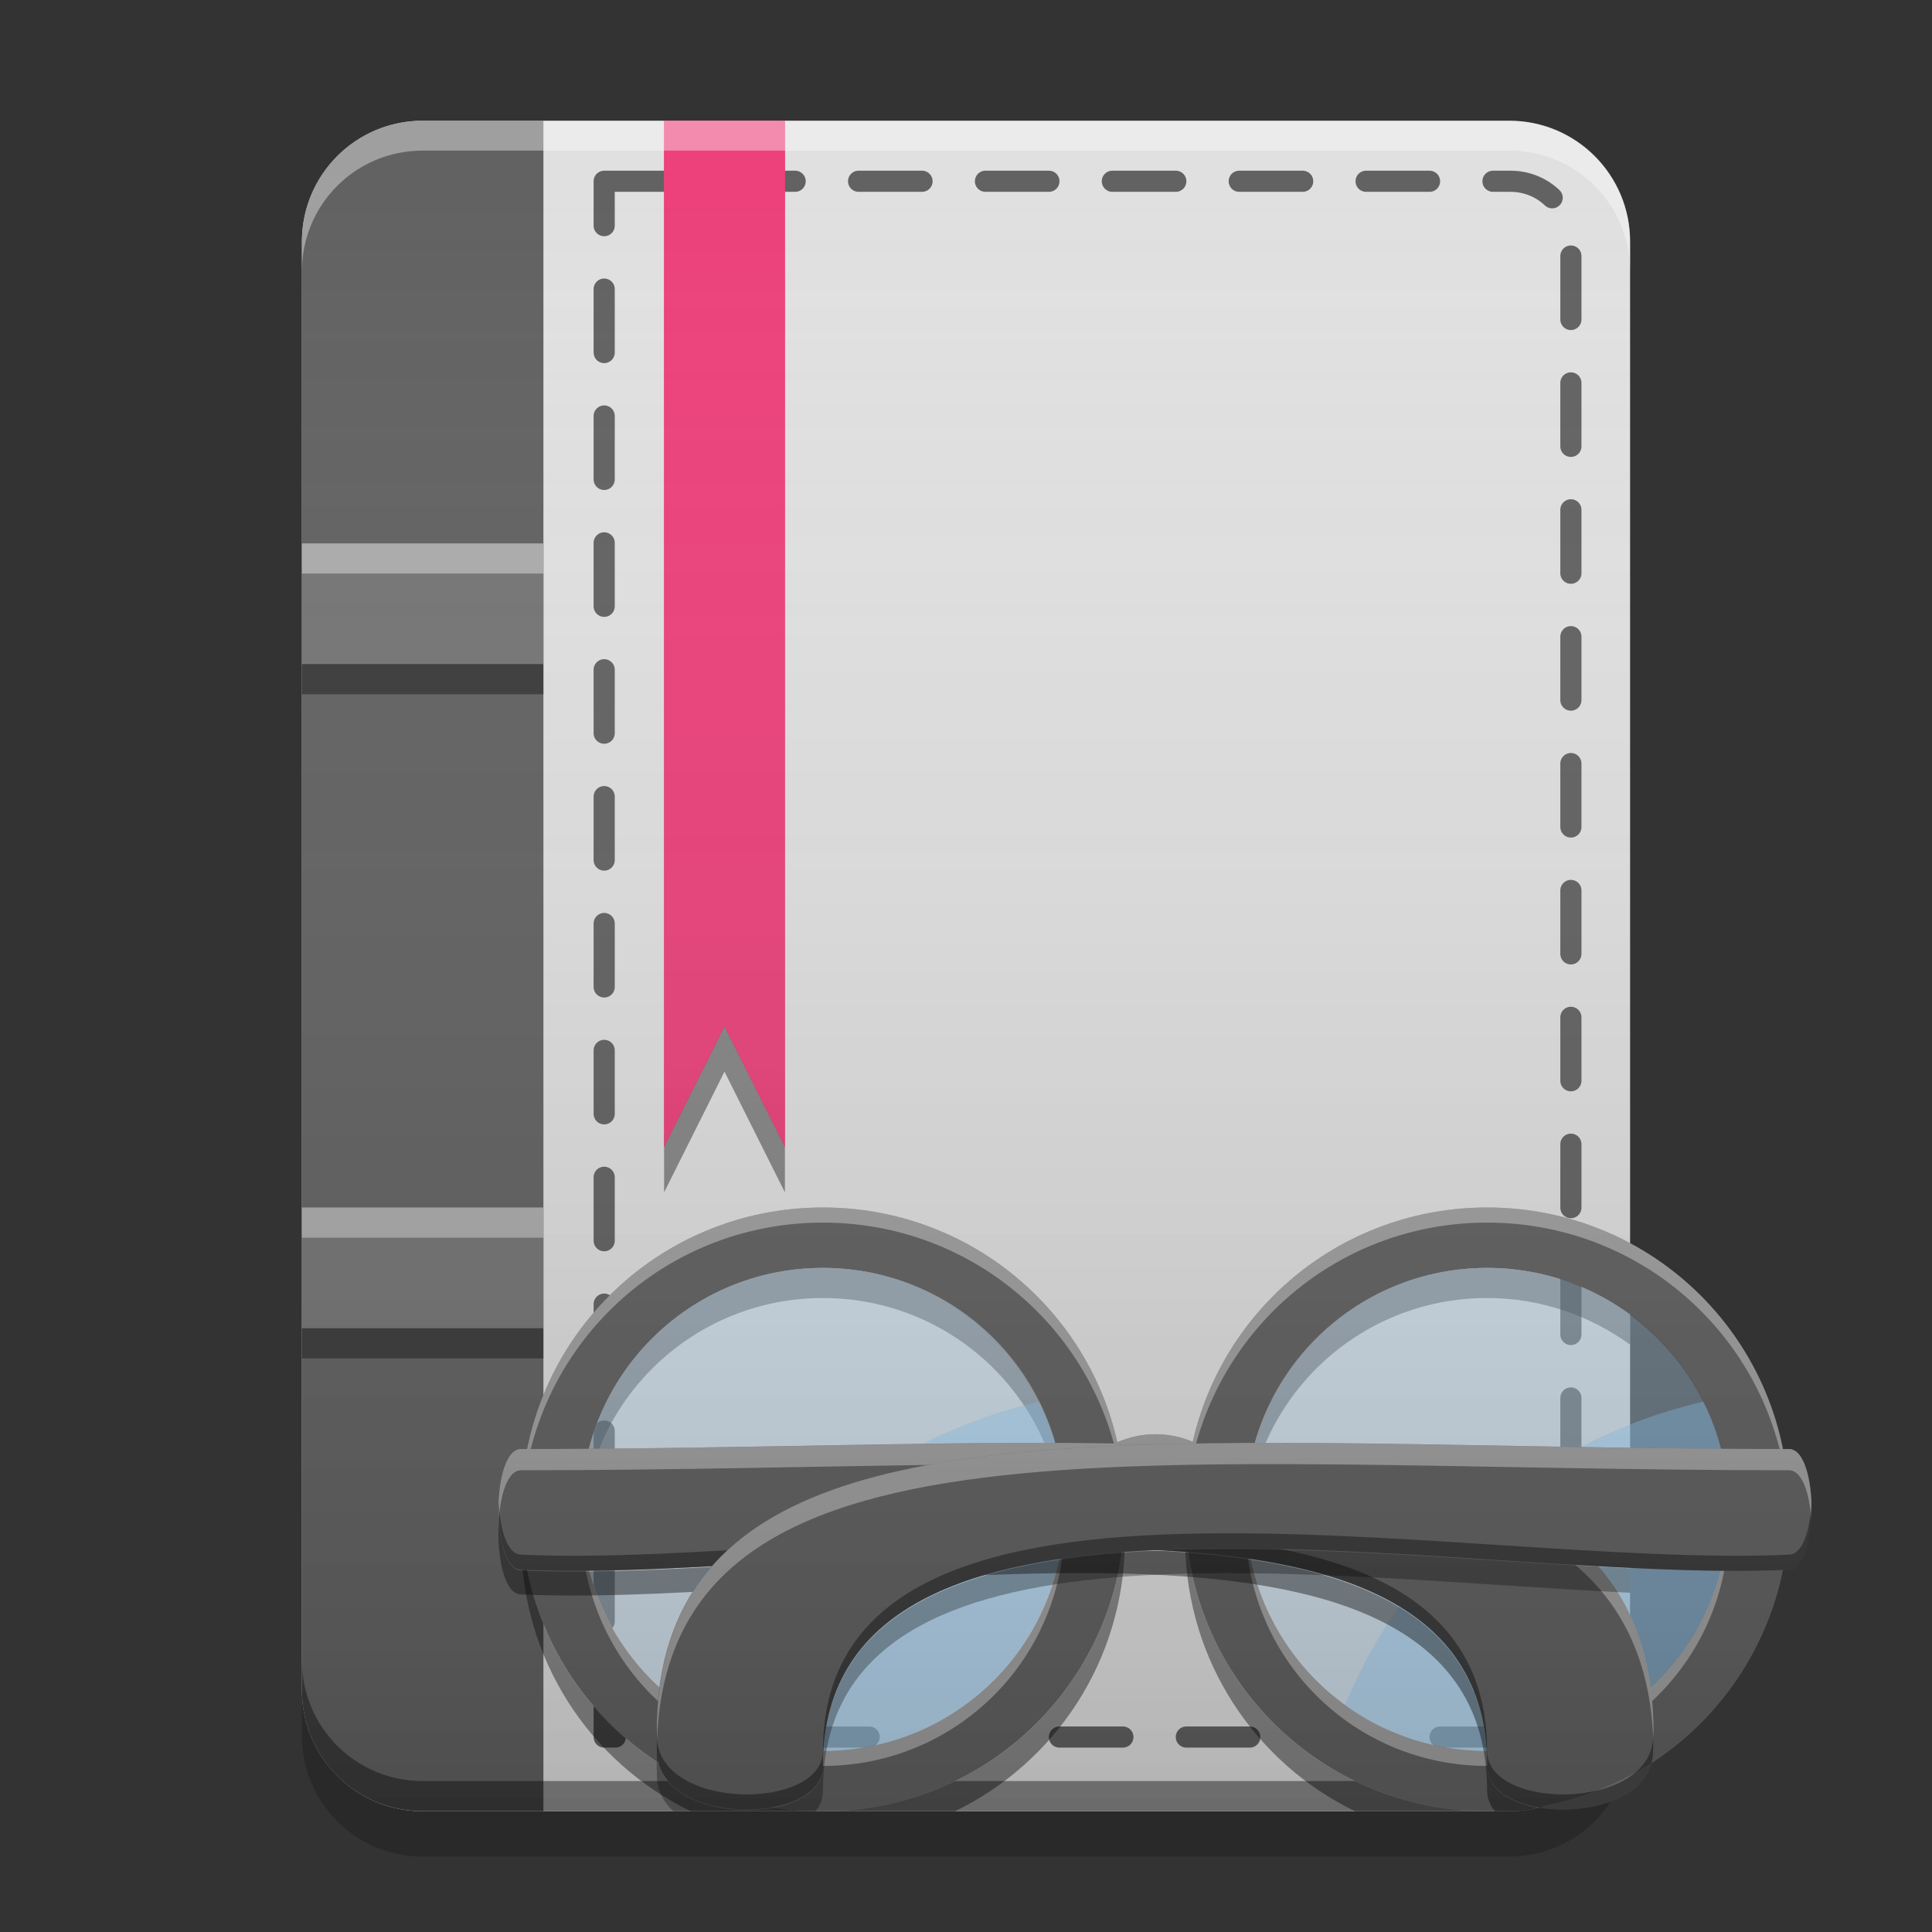 
<svg xmlns="http://www.w3.org/2000/svg" xmlns:xlink="http://www.w3.org/1999/xlink" width="22" height="22" viewBox="0 0 22 22" version="1.1">
<rect x="0" y="0" width="22" height="22" fill="#333333" stroke="none"/>
<defs>
<linearGradient id="linear0" gradientUnits="userSpaceOnUse" x1="8.467" y1="-199.125" x2="8.467" y2="-213.942" gradientTransform="matrix(1.299,0,0,1.299,0,279.331)">
<stop offset="0" style="stop-color:rgb(0%,0%,0%);stop-opacity:0.2;"/>
<stop offset="1" style="stop-color:rgb(100%,100%,100%);stop-opacity:0;"/>
</linearGradient>
</defs>
<g id="surface1">
<path style=" stroke:none;fill-rule:nonzero;fill:rgb(87.843%,87.843%,87.843%);fill-opacity:1;" d="M 4.812 1.375 L 17.188 1.375 C 17.945 1.375 18.562 1.992 18.562 2.75 L 18.562 19.25 C 18.562 20.008 17.945 20.625 17.188 20.625 L 4.812 20.625 C 4.055 20.625 3.438 20.008 3.438 19.25 L 3.438 2.75 C 3.438 1.992 4.055 1.375 4.812 1.375 Z M 4.812 1.375 "/>
<path style="fill:none;stroke-width:0.7;stroke-linecap:round;stroke-linejoin:round;stroke:rgb(38.039%,38.039%,38.039%);stroke-opacity:1;stroke-dasharray:2.1,2.1;stroke-dashoffset:0.63;stroke-miterlimit:4;" d="M 20 6 L 20 57.5 L 50 57.5 C 51.114 57.5 52 56.614 52 55.5 L 52 8 C 52 6.886 51.114 6 50 6 Z M 20 6 " transform="matrix(0.344,0,0,0.344,0,0)"/>
<path style=" stroke:none;fill-rule:nonzero;fill:rgb(38.039%,38.039%,38.039%);fill-opacity:0.996;" d="M 4.812 1.375 C 4.051 1.375 3.438 1.988 3.438 2.75 L 3.438 19.25 C 3.438 20.012 4.051 20.625 4.812 20.625 L 6.188 20.625 L 6.188 1.375 Z M 4.812 1.375 "/>
<path style=" stroke:none;fill-rule:nonzero;fill:rgb(45.882%,45.882%,45.882%);fill-opacity:1;" d="M 3.438 13.75 L 6.188 13.75 L 6.188 15.125 L 3.438 15.125 Z M 3.438 13.75 "/>
<path style=" stroke:none;fill-rule:nonzero;fill:rgb(45.882%,45.882%,45.882%);fill-opacity:0.996;" d="M 3.438 6.188 L 6.188 6.188 L 6.188 7.562 L 3.438 7.562 Z M 3.438 6.188 "/>
<path style=" stroke:none;fill-rule:nonzero;fill:rgb(0.784%,0.784%,0.784%);fill-opacity:0.4;" d="M 4.812 20.621 C 4.051 20.621 3.438 20.008 3.438 19.246 L 3.438 18.906 C 3.438 19.668 4.051 20.281 4.812 20.281 L 17.188 20.281 C 17.949 20.281 18.562 19.668 18.562 18.906 L 18.562 19.246 C 18.562 20.008 17.949 20.621 17.188 20.621 Z M 4.812 20.621 "/>
<path style=" stroke:none;fill-rule:nonzero;fill:rgb(0%,0%,0%);fill-opacity:0.2;" d="M 3.438 19.25 L 3.438 19.766 C 3.438 20.527 4.051 21.141 4.812 21.141 L 17.188 21.141 C 17.949 21.141 18.562 20.527 18.562 19.766 L 18.562 19.25 C 18.562 20.012 17.949 20.625 17.188 20.625 L 4.812 20.625 C 4.051 20.625 3.438 20.012 3.438 19.25 Z M 3.438 19.25 "/>
<path style=" stroke:none;fill-rule:nonzero;fill:rgb(0%,0%,0%);fill-opacity:0.4;" d="M 3.438 7.562 L 6.188 7.562 L 6.188 7.906 L 3.438 7.906 Z M 3.438 7.562 "/>
<path style=" stroke:none;fill-rule:nonzero;fill:rgb(99.216%,99.216%,99.216%);fill-opacity:0.4;" d="M 3.438 6.188 L 6.188 6.188 L 6.188 6.531 L 3.438 6.531 Z M 3.438 6.188 "/>
<path style=" stroke:none;fill-rule:nonzero;fill:rgb(0%,0%,0%);fill-opacity:0.4;" d="M 3.438 15.125 L 6.188 15.125 L 6.188 15.469 L 3.438 15.469 Z M 3.438 15.125 "/>
<path style=" stroke:none;fill-rule:nonzero;fill:rgb(99.216%,99.216%,99.216%);fill-opacity:0.4;" d="M 3.438 13.75 L 6.188 13.75 L 6.188 14.094 L 3.438 14.094 Z M 3.438 13.75 "/>
<path style=" stroke:none;fill-rule:nonzero;fill:rgb(92.549%,25.098%,47.843%);fill-opacity:1;" d="M 7.562 1.375 L 7.562 13.062 L 8.25 11.688 L 8.938 13.062 L 8.938 1.375 Z M 7.562 1.375 "/>
<path style=" stroke:none;fill-rule:nonzero;fill:rgb(92.549%,25.098%,47.843%);fill-opacity:1;" d="M 7.562 1.375 L 7.562 13.062 L 8.25 11.688 L 8.938 13.062 L 8.938 1.375 Z M 7.562 1.375 "/>
<path style=" stroke:none;fill-rule:nonzero;fill:rgb(99.608%,99.608%,99.608%);fill-opacity:0.4;" d="M 4.812 1.375 C 4.051 1.375 3.438 1.988 3.438 2.75 L 3.438 3.09 C 3.438 2.328 4.051 1.715 4.812 1.715 L 17.188 1.715 C 17.949 1.715 18.562 2.328 18.562 3.09 L 18.562 2.75 C 18.562 1.988 17.949 1.375 17.188 1.375 Z M 4.812 1.375 "/>
<path style=" stroke:none;fill-rule:nonzero;fill:rgb(0%,0%,0%);fill-opacity:0.4;" d="M 8.25 11.688 L 7.562 13.062 L 7.562 13.578 L 8.25 12.203 L 8.938 13.578 L 8.938 13.062 Z M 8.25 11.688 "/>
<path style=" stroke:none;fill-rule:nonzero;fill:rgb(0%,0%,0%);fill-opacity:0.4;" d="M 9.371 14.438 C 7.848 14.438 6.621 15.664 6.621 17.188 C 6.621 17.246 6.625 17.301 6.629 17.359 C 6.715 15.918 7.906 14.781 9.371 14.781 C 10.836 14.781 12.027 15.918 12.117 17.359 C 12.121 17.301 12.121 17.246 12.121 17.188 C 12.121 15.664 10.895 14.438 9.371 14.438 Z M 16.934 14.438 C 15.41 14.438 14.184 15.664 14.184 17.188 C 14.184 17.246 14.188 17.301 14.191 17.359 C 14.277 15.918 15.469 14.781 16.934 14.781 C 17.543 14.781 18.105 14.98 18.562 15.312 L 18.562 14.969 C 18.105 14.633 17.543 14.438 16.934 14.438 Z M 13.156 17.02 C 13 17.02 12.867 17.082 12.809 17.238 C 12.781 19.121 11.258 20.625 9.371 20.625 L 10.875 20.625 C 12.008 20.074 12.789 18.926 12.809 17.582 C 12.867 17.426 13 17.363 13.156 17.363 C 13.316 17.363 13.445 17.418 13.496 17.582 C 13.516 18.922 14.297 20.074 15.43 20.625 L 16.934 20.625 C 15.047 20.625 13.523 19.117 13.496 17.238 C 13.445 17.074 13.316 17.02 13.156 17.02 Z M 16.934 20.625 L 17.188 20.625 C 17.336 20.625 17.477 20.602 17.609 20.559 C 17.391 20.602 17.164 20.625 16.934 20.625 Z M 9.371 20.625 C 7.523 20.625 6.027 19.184 5.938 17.359 C 5.938 17.418 5.934 17.473 5.934 17.531 C 5.934 18.895 6.719 20.07 7.867 20.625 Z M 9.371 20.625 "/>
<path style=" stroke:none;fill-rule:nonzero;fill:rgb(38.039%,38.039%,38.039%);fill-opacity:1;" d="M 9.371 13.75 C 7.469 13.75 5.934 15.281 5.934 17.188 C 5.934 19.094 7.469 20.625 9.371 20.625 C 11.258 20.625 12.781 19.121 12.809 17.238 C 12.867 17.082 13 17.02 13.156 17.02 C 13.316 17.02 13.445 17.074 13.496 17.238 C 13.523 19.117 15.047 20.625 16.934 20.625 C 18.84 20.625 20.371 19.094 20.371 17.188 C 20.371 15.281 18.84 13.75 16.934 13.75 C 15.293 13.75 13.93 14.887 13.582 16.418 C 13.445 16.359 13.297 16.332 13.156 16.332 C 13.008 16.332 12.863 16.363 12.723 16.422 C 12.379 14.891 11.012 13.75 9.371 13.75 Z M 9.371 14.438 C 10.895 14.438 12.121 15.664 12.121 17.188 C 12.121 18.711 10.895 19.938 9.371 19.938 C 7.848 19.938 6.621 18.711 6.621 17.188 C 6.621 15.664 7.848 14.438 9.371 14.438 Z M 16.934 14.438 C 18.457 14.438 19.684 15.664 19.684 17.188 C 19.684 18.711 18.457 19.938 16.934 19.938 C 15.41 19.938 14.184 18.711 14.184 17.188 C 14.184 15.664 15.41 14.438 16.934 14.438 Z M 16.934 14.438 "/>
<path style=" stroke:none;fill-rule:nonzero;fill:rgb(100%,100%,100%);fill-opacity:0.4;" d="M 9.371 13.75 C 7.469 13.75 5.934 15.281 5.934 17.188 C 5.934 17.211 5.938 17.234 5.938 17.258 C 5.992 15.398 7.5 13.922 9.371 13.922 C 11.012 13.922 12.379 15.062 12.723 16.594 C 12.863 16.535 13.008 16.504 13.156 16.504 C 13.297 16.504 13.445 16.531 13.582 16.59 C 13.93 15.059 15.293 13.922 16.934 13.922 C 18.805 13.922 20.316 15.398 20.371 17.258 C 20.371 17.234 20.371 17.211 20.371 17.188 C 20.371 15.281 18.84 13.75 16.934 13.75 C 15.293 13.75 13.93 14.887 13.582 16.418 C 13.445 16.359 13.297 16.332 13.156 16.332 C 13.008 16.332 12.863 16.363 12.723 16.422 C 12.379 14.891 11.012 13.75 9.371 13.75 Z M 6.625 17.242 C 6.621 17.281 6.621 17.32 6.621 17.359 C 6.621 18.883 7.848 20.109 9.371 20.109 C 10.895 20.109 12.121 18.883 12.121 17.359 C 12.121 17.32 12.121 17.281 12.121 17.242 C 12.09 18.738 10.875 19.938 9.371 19.938 C 7.867 19.938 6.652 18.738 6.625 17.242 Z M 14.188 17.242 C 14.184 17.281 14.184 17.32 14.184 17.359 C 14.184 18.883 15.41 20.109 16.934 20.109 C 18.457 20.109 19.684 18.883 19.684 17.359 C 19.684 17.32 19.684 17.281 19.68 17.242 C 19.652 18.738 18.438 19.938 16.934 19.938 C 15.43 19.938 14.215 18.738 14.188 17.242 Z M 14.188 17.242 "/>
<path style=" stroke:none;fill-rule:nonzero;fill:rgb(73.333%,87.059%,98.431%);fill-opacity:0.4;" d="M 16.934 14.438 C 18.453 14.438 19.684 15.668 19.684 17.188 C 19.684 18.707 18.453 19.938 16.934 19.938 C 15.414 19.938 14.184 18.707 14.184 17.188 C 14.184 15.668 15.414 14.438 16.934 14.438 Z M 16.934 14.438 "/>
<path style=" stroke:none;fill-rule:nonzero;fill:rgb(56.471%,79.216%,97.647%);fill-opacity:0.4;" d="M 19.398 15.961 C 17.543 16.387 16.027 17.688 15.316 19.414 C 15.77 19.742 16.328 19.938 16.934 19.938 C 18.457 19.938 19.684 18.711 19.684 17.188 C 19.684 16.746 19.582 16.328 19.398 15.961 Z M 19.398 15.961 "/>
<path style=" stroke:none;fill-rule:nonzero;fill:rgb(73.333%,87.059%,98.431%);fill-opacity:0.4;" d="M 9.367 14.438 C 10.887 14.438 12.117 15.668 12.117 17.188 C 12.117 18.707 10.887 19.938 9.367 19.938 C 7.852 19.938 6.617 18.707 6.617 17.188 C 6.617 15.668 7.852 14.438 9.367 14.438 Z M 9.367 14.438 "/>
<path style=" stroke:none;fill-rule:nonzero;fill:rgb(56.471%,79.216%,97.647%);fill-opacity:0.4;" d="M 11.832 15.961 C 9.977 16.387 8.461 17.688 7.75 19.414 C 8.203 19.742 8.762 19.938 9.367 19.938 C 10.891 19.938 12.117 18.711 12.117 17.188 C 12.117 16.746 12.016 16.328 11.832 15.961 Z M 11.832 15.961 "/>
<path style=" stroke:none;fill-rule:nonzero;fill:rgb(38.039%,38.039%,38.039%);fill-opacity:1;" d="M 5.934 16.5 C 5.59 16.5 5.59 17.875 5.934 17.875 C 9.715 18.047 16.934 16.328 16.934 20.109 C 16.934 20.797 18.824 20.797 18.824 19.938 C 19.004 15.641 13.496 16.5 5.934 16.5 Z M 5.934 16.5 "/>
<path style=" stroke:none;fill-rule:nonzero;fill:rgb(100%,100%,100%);fill-opacity:0.4;" d="M 11.746 16.43 C 10.027 16.434 8.062 16.5 5.934 16.5 C 5.742 16.5 5.656 16.93 5.68 17.309 C 5.699 17.012 5.781 16.742 5.934 16.742 C 13.305 16.742 18.723 15.926 18.828 19.863 C 18.91 16.844 16.109 16.426 11.746 16.43 Z M 11.746 16.43 "/>
<path style=" stroke:none;fill-rule:nonzero;fill:rgb(0%,0%,0%);fill-opacity:0.4;" d="M 5.68 17.102 C 5.664 17.473 5.75 17.875 5.934 17.875 C 9.715 18.047 16.934 16.328 16.934 20.109 C 16.934 20.797 18.824 20.797 18.824 19.938 C 18.828 19.844 18.828 19.754 18.828 19.664 C 18.828 19.699 18.828 19.73 18.824 19.766 C 18.824 20.625 16.934 20.625 16.934 19.938 C 16.934 16.156 9.715 17.875 5.934 17.703 C 5.777 17.703 5.691 17.414 5.68 17.102 Z M 5.68 17.102 "/>
<path style=" stroke:none;fill-rule:nonzero;fill:rgb(0%,0%,0%);fill-opacity:0.4;" d="M 5.68 17.332 C 5.656 17.715 5.738 18.156 5.934 18.156 C 9.715 18.328 16.934 16.609 16.934 20.391 C 16.934 20.48 16.969 20.559 17.023 20.625 L 17.188 20.625 C 17.301 20.625 17.406 20.613 17.512 20.586 C 17.188 20.527 16.934 20.367 16.934 20.117 C 16.934 16.336 9.715 18.055 5.934 17.883 C 5.785 17.883 5.703 17.625 5.68 17.332 Z M 5.68 17.332 "/>
<path style=" stroke:none;fill-rule:nonzero;fill:rgb(38.039%,38.039%,38.039%);fill-opacity:1;" d="M 20.371 16.5 C 20.715 16.5 20.715 17.875 20.371 17.875 C 16.59 18.047 9.371 16.328 9.371 20.109 C 9.371 20.797 7.48 20.797 7.48 19.938 C 7.301 15.641 12.809 16.5 20.371 16.5 Z M 20.371 16.5 "/>
<path style=" stroke:none;fill-rule:nonzero;fill:rgb(100%,100%,100%);fill-opacity:0.4;" d="M 14.559 16.43 C 16.281 16.434 18.246 16.5 20.371 16.5 C 20.562 16.5 20.648 16.93 20.625 17.309 C 20.609 17.012 20.523 16.742 20.371 16.742 C 13 16.742 7.582 15.926 7.48 19.863 C 7.398 16.844 10.195 16.426 14.559 16.43 Z M 14.559 16.43 "/>
<path style=" stroke:none;fill-rule:nonzero;fill:rgb(0%,0%,0%);fill-opacity:0.302;" d="M 13.887 17.641 C 11.41 17.652 9.371 18.109 9.371 20.117 C 9.371 20.805 7.48 20.805 7.48 19.945 C 7.48 19.926 7.48 19.906 7.48 19.887 C 7.477 19.992 7.477 20.105 7.48 20.219 C 7.48 20.387 7.555 20.52 7.668 20.625 L 9.285 20.625 C 9.34 20.559 9.371 20.48 9.371 20.391 C 9.371 17.152 14.668 17.949 18.562 18.137 L 18.562 17.859 C 17.082 17.789 15.402 17.633 13.887 17.641 Z M 13.887 17.641 "/>
<path style=" stroke:none;fill-rule:nonzero;fill:rgb(0%,0%,0%);fill-opacity:0.4;" d="M 20.629 17.102 C 20.613 17.414 20.531 17.703 20.371 17.703 C 16.59 17.875 9.371 16.156 9.371 19.938 C 9.371 20.625 7.48 20.625 7.48 19.766 C 7.48 19.73 7.48 19.699 7.477 19.664 C 7.477 19.754 7.477 19.844 7.48 19.938 C 7.48 20.797 9.371 20.797 9.371 20.109 C 9.371 16.328 16.59 18.047 20.371 17.875 C 20.559 17.875 20.645 17.473 20.629 17.102 Z M 20.629 17.102 "/>
<path style=" stroke:none;fill-rule:nonzero;fill:url(#linear0);" d="M 4.812 1.375 C 4.051 1.375 3.438 1.988 3.438 2.75 L 3.438 19.25 C 3.438 20.012 4.051 20.625 4.812 20.625 L 17.188 20.625 C 17.344 20.625 17.492 20.598 17.629 20.551 C 18.977 20.277 20.031 19.223 20.301 17.879 C 20.324 17.875 20.348 17.875 20.371 17.875 C 20.715 17.875 20.715 16.5 20.371 16.5 C 20.348 16.5 20.328 16.5 20.305 16.5 C 20.098 15.484 19.445 14.633 18.562 14.16 L 18.562 2.75 C 18.562 1.988 17.949 1.375 17.188 1.375 Z M 4.812 1.375 "/>
</g>
</svg>
